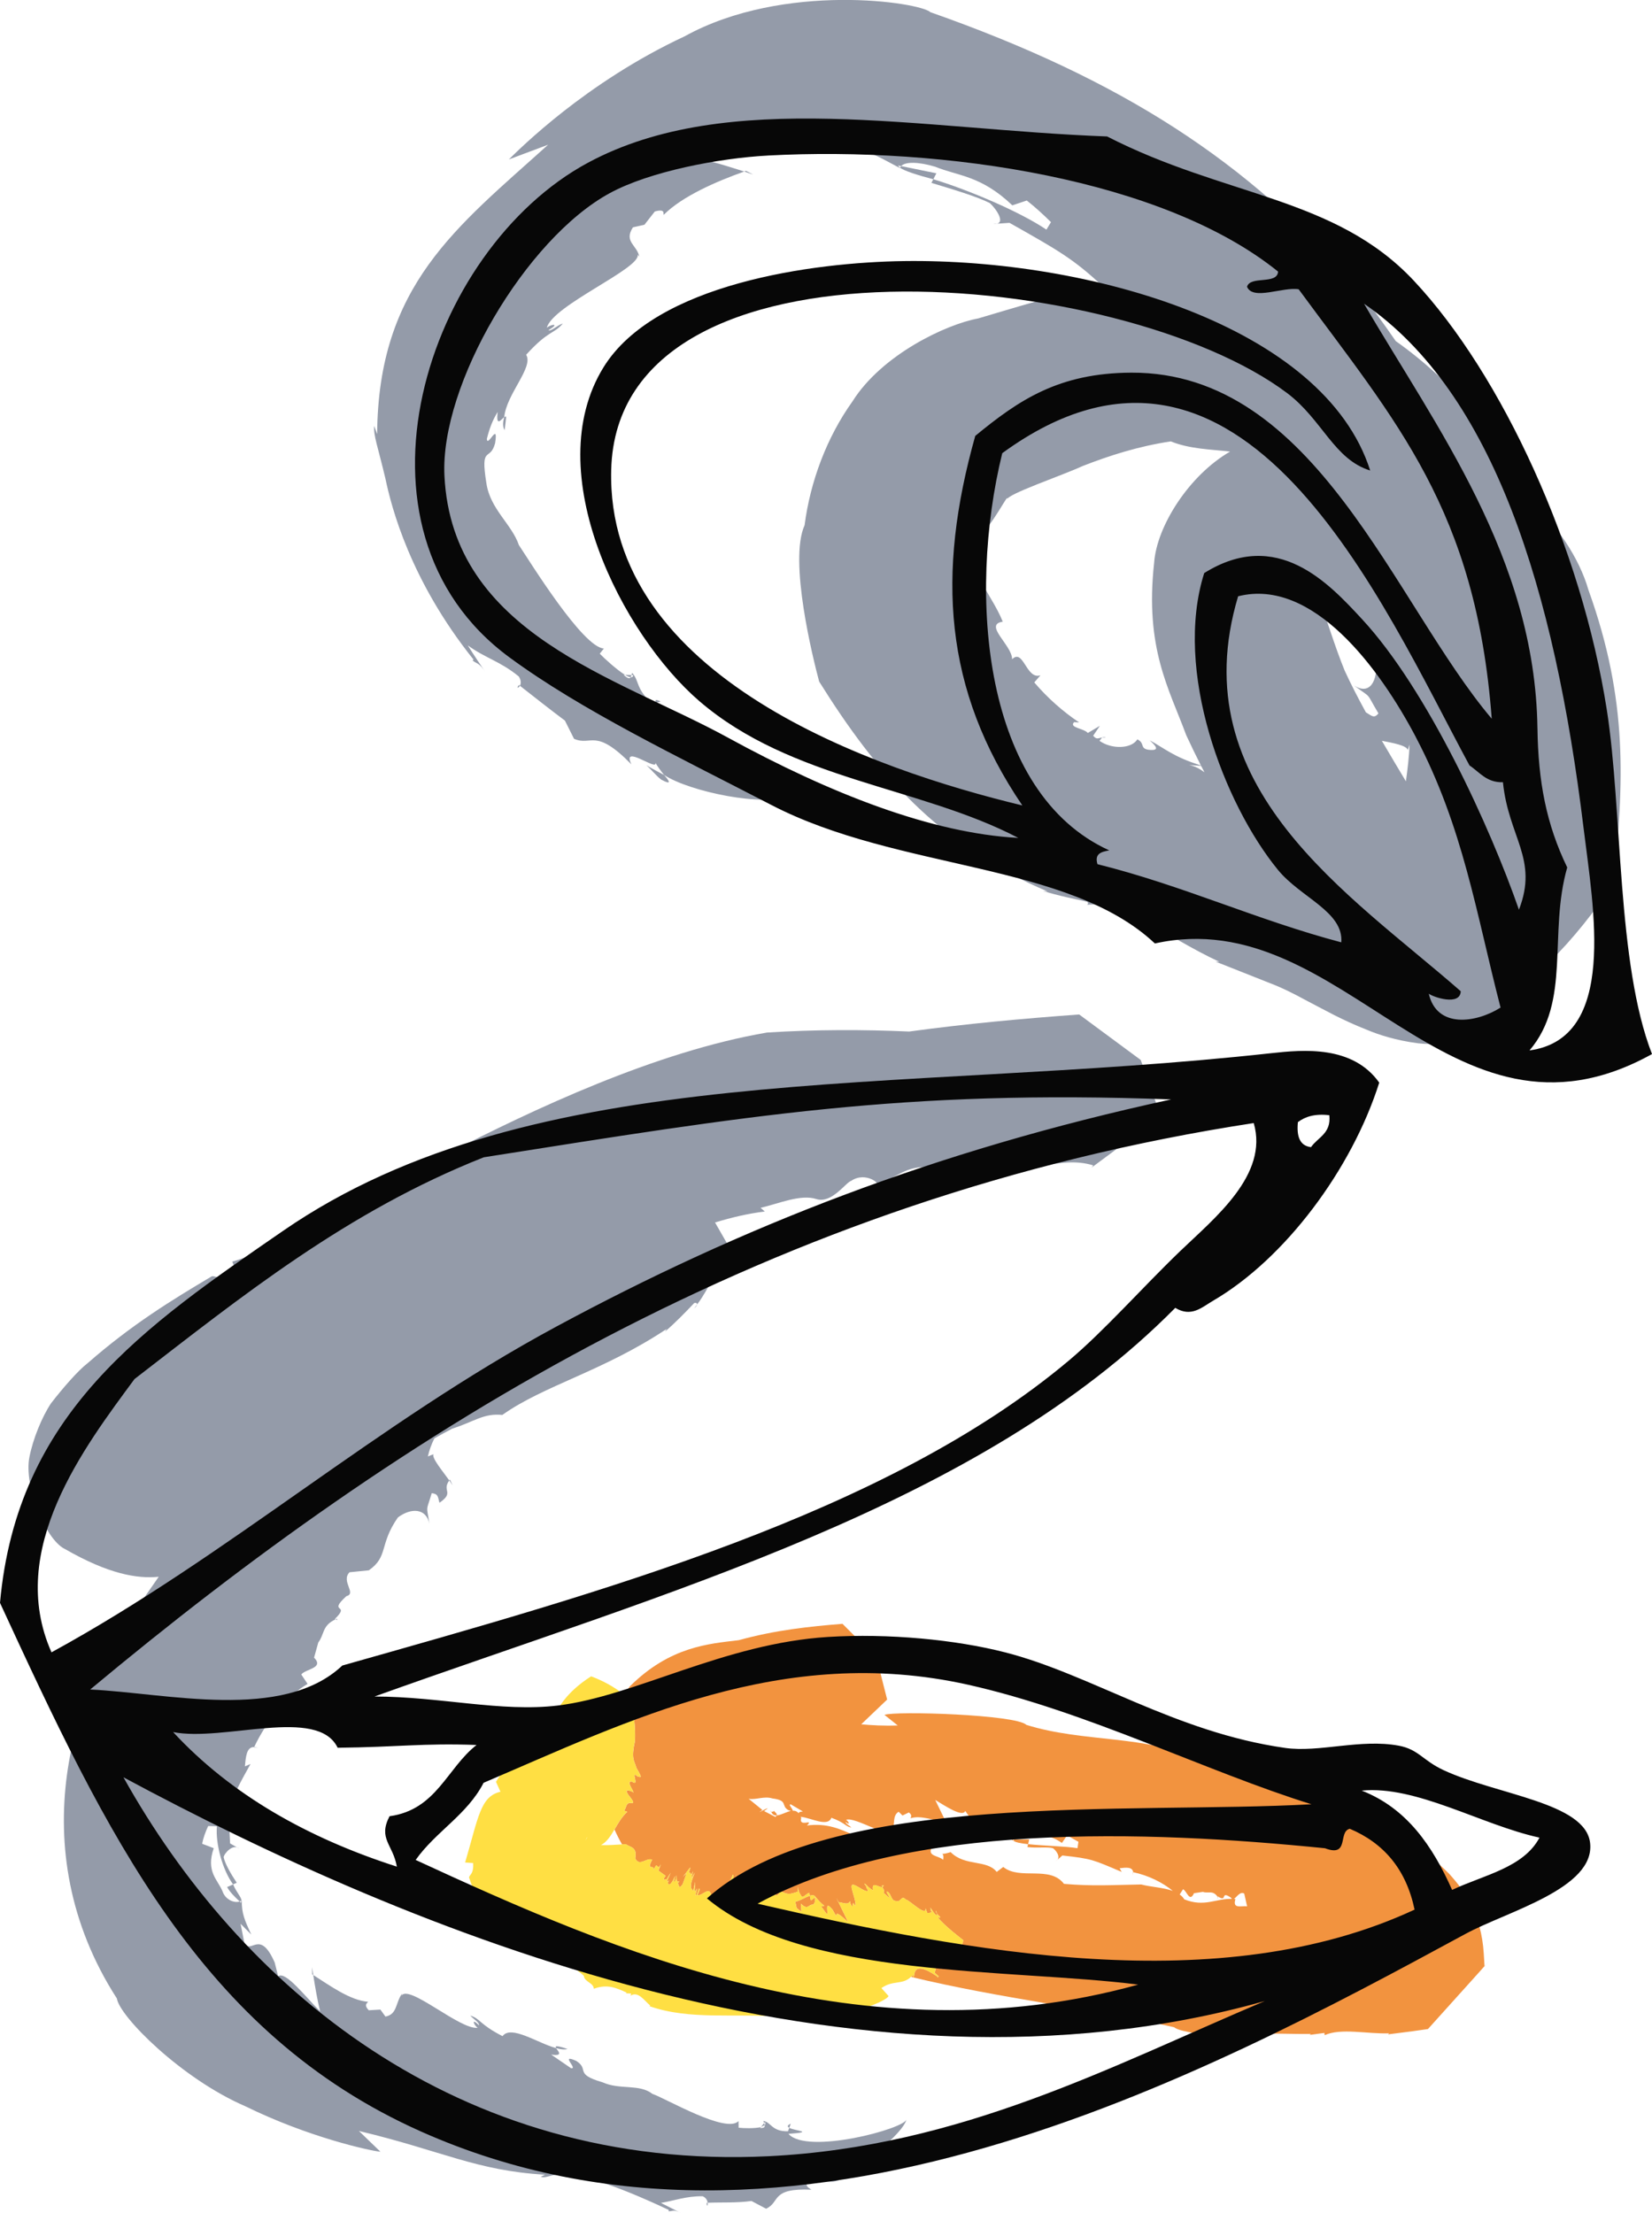<svg id="_Слой_2" xmlns="http://www.w3.org/2000/svg" width="806.37" height="1080" viewBox="0 0 806.37 1080"><g id="Seafood08_49204875"><g id="Seafood08_49204875-2"><path d="M293.39 900.37c3.58.14 6.68-.13 10.27-.34-1.42-2.49-2.64-4.92-3.68-7.28-1.88 3.22-3.77 6.16-6.58 7.62z" fill="none"/><path d="M586.27 373.71l-5.81-.39c3.14.61 5.33 2 7.45 3.53-.54-1.05-1.11-2.08-1.64-3.14z" fill="none"/><path d="M561.24 361.27c7.47 4.07 11.73 8.14 24.94 12.24-2.43-4.82-4.81-9.71-7.14-14.74-8.35-22.66-20.3-42.4-15.67-84.2 1.25-17.78 17.02-42.65 37.07-54.21-9.67-1.11-19.6-1.2-28.96-4.97-15.93 2.42-29.66 6.83-42.91 11.98-10.07 4.67-37.74 13.99-37 16.51 1.46-5.2-7.76 14.11-13.9 17.52-6.45 17.93 5.66 26.75 11.8 41.96-9.59 1.44 4.67 11.57 4.57 18.34 5.56-5.54 6.89 10.22 13.86 7.82l-3.04 3.48c6.42 7.55 13.96 14.19 21.9 19.54l-2.47-.15c-2.65 2.76 4.85 2.99 6.69 5.29l5.91-3.5-3.29 4.84c1.72 2.03 2.32 1.19 4.39.85.46-.23 1.02-.33 1.89-.03l-1.89.03-1.3 1.64c5.89 4.19 15.56 4 18.48-.72 3.83 1.85 1.07 4.43 5.44 5.08 6.64.78 2.72-2.62.65-4.6z" fill="none"/><path d="M275.7 906.52l.03-.04-.04.05s0 0 .01.0z" fill="none"/><path d="M273.58 907.9h0l-.22.03c.07.0.14-.02.23-.03z" fill="none"/><path d="M285.71 898.17c1.28-1.94 1.22-2.61.0.0h0z" fill="none"/><path d="M666.7 347.59c3.09 1.91 4.03 3.04 6.15.54-6.55-10.93-2.61-6.76-11.9-13.6 7.44 4.75 11.74-1.7 10.72-12.73-6.4-17.19-12.71-20.58-16.25-29.34-4.22-.22-8.4.02-11.41.12 3.01 7.89 7.54 22.9 12.35 34.69 3.17 6.88 6.7 13.65 10.34 20.33z" fill="none"/><path d="M513.01 108.43c-3.81-3.77-7.72-7.35-11.81-10.56l-7.05 2.36c-15.38-14.68-26.48-14.24-37.64-18.84-8.21-2.47-14.71-2.5-16.62-.32l17.17 3.5-1.49 2.93c17.03 5.11 42.6 16 55.22 24.6l2.23-3.66z" fill="none"/><path d="M309.08 329.46l-.87-.03-.36 1.01c.7.07 1.23-.12 1.23-.99z" fill="none"/><path d="M688.05 363.32l-.88 2.69c-.54-2.27-7.28-3.48-12.67-4.52 3.97 6.83 7.91 13.39 11.74 19.78.83-5.98 1.54-11.9 1.81-17.94z" fill="none"/><path d="M640.35 294.13c-.02-.66-.02-1.1-.02-1.66-.09-.02-.2-.04-.27-.06l.29 1.72z" fill="none"/><path d="M438.29 80.81 439.23 81.82 439.89 81.06 438.29 80.81z" fill="none"/><path d="M307.85 330.44c-.7-.06-1.59-.4-2.73-1.08l-.7-.04c2.23 2.06 3.03 1.87 3.43 1.13z" fill="none"/><path d="M373.27 1037.01l-1.83.96-.36.43c2.06.1 2.35-.57 2.19-1.39z" fill="none"/><path d="M273.55 907.9c-.05.0-.1-.01-.15-.01-.27.05-.21.06-.05.05.06.0.14-.03.2-.03z" fill="none"/><path d="M117.62 928.51 117.87 927.54 116.99 927.88 117.62 928.51z" fill="none"/><path d="M390.79 886.57s.05.0.08.0c-.06-.1-.14-.2-.22-.3.05.1.1.19.15.3z" fill="none"/><path d="M501.84 899.93c7.4.81 18.4 1.02 24.12 1.98l.48-3.12-5.54-3.12-2.53 3.67c-7.26-5.09-11.52-2.77-16.36-3.95-3.45-.58-6.17.4-6.99 2.24l7.33-.03-.51 2.33z" fill="none"/><path d="M494.33 897.64 494.74 898.28 495.02 897.64H494.33z" fill="none"/><path d="M391.9 883.96l-5.93-3.5c-1.48.07 1.3 2.49.92 3.11 1.1-.07 2.11.25 2.96 1.28.0-.46.44-.81 2.04-.9z" fill="none"/><path d="M384.91 883.37c-3.97-2.18.1-4.77-7.91-5.77-4.02-1.27-8.06.83-11.58.17 1.94 1.58 4.09 3.31 6.72 5.46-5.17 3.5 6.73-3.73.85.55l5.53 2.87.58-.76c-1.16.06-2.1-.4-2.62-1.77h-.2s-.03-.61-.03-.61l.23.61c.44.0 1.76-.05 1.13-.93.06 1 1.95 1.57 1.49 2.7 2.18-.13 4.73-1.75 7.01-2.21-.31-.05-.66-.12-1.2-.3z" fill="none"/><path d="M685.45 930.52h0s0 0 0 0h0z" fill="none"/><path d="M608.72 930.14l-1.37-6.09c-1.99-1.31-3.77 1.82-5.07 2.63.26.02.49.0.76.03-1.5 4.92 2.65 3.22 5.8 3.53-.04-.04-.08-.06-.12-.1z" fill="none"/><path d="M373.38 1035.46l-.42.55.31 1c.37-.41.53-.9.12-1.55z" fill="none"/><path d="M600.95 926.1c-5.61-3.88-1.53 2.51-6.47-.66l-.05.31.2.28c-.49.63-.31.18-.2-.28l-.39-.58h-.02s0-.01.0-.01c-2.25-2.79-4.41-1.08-6.84-1.96l-4.36.65c-2.17 4.84-3.55-1.27-5.36-1.92l-1.62 2.56c.89.66 1.68 1.4 2.21 2.35 9.9 3.99 15.42-.48 23.27-.2-.13-.13-.26-.25-.37-.54z" fill="none"/><path d="M553.15 913.63l-.06 1.49-.06-1.52.12.03c-.33-2.67-3.47-2.31-6.61-1.93l1.01 1.79c-14.33-6.07-14.38-6.4-28.96-8.02l-3.13 2.71c2.91-1.77-.22-5.49-1.54-6.3-2.85-.69-8.02.04-12.39-.52l.31-1.42c-3.46-.38-6.15-.88-7.1-1.66l-.05.1c-3.61-3.03-5.43-4.59-10.19-6.95l4.95.52-4.58-4.31c-3.78-2.4-1.74 7.58-11.02-.09l-2.66-3.82c-1.3 3.31-9.83-2.46-14.66-5.36l5.41 11.14.36.08.82 2.38-1.18-2.46c-5.81-1.09-12.44-3.8-17.45-2.21.03-.48 1.09-1.45-.84-2.83l-3.1 1.5-1.88-1.85c-3.12 1.98-1.75 5.83-2.98 9.66l.06-.95c-1.17 5.17-18.37-6.59-22.77-4.74 1.13.51 2.47 3.2-.23.98-.02.95 1.93 1.83 2.89 2.76-2.97-.42-2.9-2.27-9.8-4.77-1.77 4.7-9.77.09-14.95-.47.13.19.18.35.15.47.02.05.04.08.06.13-1.38 4.83 6.52.01 2.8 3.64 19.87-2.51 24.72 11.96 48.76 8.86l-1.58.41 4.86 2.07-.46-4.49c2.42 4.19 11.06.62 9.76 4.34l-.71.22c-1.44 3.68 3.85 3.36 5.85 5.35.35-1.94-.06-2.67-.4-2.92-.16-.12-.31-.13-.34-.1.03-.03.18-.02.34.1.5.02 1.69-.09 4.08-.83 7 7.09 17.65 3.48 22.47 9.65l3.2-2.42c8.03 6.62 22.79-.91 29.65 8.28 14.39 1.22 23.65.53 37.69.29 4.57 1.22 10.79 1.47 15.45 3.14-4.92-4.06-11.91-7.57-19.36-9.13z" fill="none"/><path d="M105.91 891.16l-4.28-.09c-1.3 2.86-2.39 5.76-2.93 8.65l5.66 2.16c-3.95 11.47 1.91 15.25 4.29 21.06 1.49 4.38 6.12 5.83 8.35 4.93-2.36-2.2-4.68-4.45-6.14-7.03l2.95-1.3c-5.12-6.96-8.65-19.87-7.89-28.38z" fill="none"/><path d="M310.9 629.09l.24-.28c-.1.09-.2.09-.3.16.02.04.04.08.06.12z" fill="none"/><path d="M459.97 904.65c-.16-.12-.31-.13-.34-.1" fill="none" stroke="#f2933f" stroke-linecap="round" stroke-linejoin="round" stroke-width="0"/><path d="M594.63 926.03l-.2-.28c-.1.46-.29.91.2.28z" fill="#f2933f"/><path d="M376.28 884.1 376.48 884.11 376.25 883.5 376.28 884.1z" fill="#f2933f"/><path d="M377.61 883.18c.63.88-.68.93-1.13.93.52 1.37 1.46 1.83 2.62 1.77.46-1.13-1.43-1.7-1.49-2.7z" fill="#f2933f"/><path d="M646.57 993.12 645.78 993.43z" fill="none" stroke="#f2933f" stroke-linecap="round" stroke-linejoin="round" stroke-width="0"/><path d="M553.09 915.11 553.15 913.63 553.03 913.59 553.09 915.11z" fill="#f2933f"/><path d="M502.35 897.6l-7.33.03-.28.64c.95.78 3.64 1.27 7.1 1.66l.51-2.33z" fill="#f2933f"/><path d="M388.86 931.07l2.32 1.88-.24-4.02c3.31 3.44 3.89.36 5.52.53 1.1-.13 1.59-1.61 1.32-3.54l-1.99 1.49-.47-2.33c-2.23.7-5.3 2.67-7.11 2.91l.65 3.09z" fill="#f2933f"/><path d="M397.97 925.77 397.69 925.24 397.78 925.91 397.97 925.77z" fill="#f2933f"/><path d="M454.26 931.25 454.31 931.64 454.59 932.34 454.26 931.25z" fill="#f2933f"/><path d="M688.72 991.3l5.57-.79 1.39-.2.69-.1.35-.05.17-.03.09-.02h.04c55.15-61.21 15.29-17.03 27.6-30.71l-.38-6.19c-1.21-18.98-9.02-30.14-16.8-38.76-15.14-15.17-29.49-22.08-42.99-28.11-26.91-11.75-53.74-18.99-80.13-27.61-24.06-12.29-55.12-8.22-83.37-17.04-4.94-5.02-64.07-6.87-69.23-4.87l6.49 5.16c-6.95.26-12.63-.09-17.83-.56l12.65-12.08-5.16-20.31-16.64-16.64c-16 1.28-32.66 3.02-50.68 7.99-14.65 1.76-33.42 3.03-53.07 22.48-1.06 1.31-2 2.69-2.93 4.09 1.05.85 2.11 1.69 3.08 2.63 1.87 6.64 2.62 13.41 2.3 20.04-1.93 8.79-.36 9.29.71 13.05 2.45 4.36 2.97 5.05.49 4.07l.34.38 1.3 1.43-1.3-1.43c-4.37-4.12 1.29 5.34-3.07 2.22-2.86-.2.59 3.9.82 5.38.09.08.11.15.04.18.0-.05-.03-.13-.04-.18-.61-.59-4.4-2.09-3.02.24-.06.55 4.78 5.41 1.99 4.87-2.88-.36-2.3 2.37-3.55 3.72l1.56.59c-2.68 2.37-4.48 5.59-6.25 8.62 1.05 2.37 2.27 4.8 3.68 7.28.63-.03 1.24-.08 1.91-.1 1.81 1.47 5.67 1.24 4.52 6.87 1.94 4.42 5.94-.73 8.24.75-3.01 5.88 1.28 1.78.78 5.02 2.11-5.45 1.39 1.25 3.54-2.92l-1.22 3.17 3.54 2.57-.6.69c-1.11 2.65.75.03.84 1.3l2.19-3.52-1.73 3.9c.07 1 .54.12.98-.38l.35-.28-.35.28-.58 1.3c.27 2.01 1.98.47 3.36-3.1.16.73-.81 2.86-.3 2.71.81-.51.97-2.14 1.1-3.23.33 1.47-.4 3.8 1.42 2.97l-1.13 1.41c1.35-1.22.18 3.66 2.75-.05l1.94-5.4-1.88 1.93 3.55-4.61c.17.74-.37 1.45-.73 2.89 1.84-1.92.22 3.06 2.19-1.12l-1 3.8 1.85-3.14c-.84 2.19-2.55 6.02-1.7 7.78l.89 1.22.95-4.35c.12 1.78-1.06 7.07 1.01 3.01l-.84 3.3c.67 1.61 1.86-5.33 1.99-2.44l-1.03 2.59c2.68.24 5.64-4.51 6.74-.17l-.3 1.32c.49 1.37 1.96.77 2.4.51l-.11-.68 1.78-.46-.32 2.42 1.33-.74-.32 1.88c.85 2.08 2.08 1.34 3.26-.49l-.21-1.24c.32-.18 1.32-6.12 1.94-9.91l-.07.02.41-2 .15-.75-.15.75-.34 1.98c.73.14.77-4.03 1.49-1.66-.4 1.79-.56 2.21-.57 4.22 1.33-2.3.75-.62 1.92-5.47-.87 4.01-.82 8.57.11 10.52 2.16.09 2.47-5.25 3.83-2.09l.83 5.4c.88.93.76-6.5 1.3-3.91 1.63 1.96.07-2.86 1.46-1.37l-.02-.31-.07-.2c.03-.75.04-.27.07.2l.15.42h0c.8 2.07 1.03-.09 1.63.14l.75-1.72c-.34-5.2.84.34 1.32.51l-.19-3.71c1.48 4.06 4.45 5.59 7.5 5.27l-.34-1.43.37 1.44h-.04c.72 2.46 1.47 1.34 2.22.21l-.7-1.46c5.28 2.4 5.32 2.24 9.68.83l.16-3.22c-.34 2.27 1.45 5.22 2.03 5.73.96.09 2.18-1.64 3.51-1.96l.29 1.42c1.05-.32 1.91-.38 2.37.17v-.1c1.78 2.17 2.69 3.26 4.69 4.81l-1.55.29 2.47 3.4c1.74 1.7-1.59-7.54 3.16-1.68l1.83 3.23c-.56-3.38 3.49.78 5.73 2.76l-4.73-9.77h-.12s-.9-2.16-.9-2.16l1.03 2.16c1.94.08 4.61 1.65 5.62-.43.14.46.11 1.52 1.08 2.59l.46-1.82 1.1 1.53c.32-2.28-1.24-5.78-2.03-9.61l.27.91c-1.22-5.1 7.23 3.4 7.95.98-.49-.33-1.69-2.69-.23-.96l-1.67-2.2c.97-.07 1.53 1.75 4.32 3.22-.93-4.7 2.83-1.35 4.53-1.49-.35-.59-.42-.98.75-.83l-.75.83c.47.81 1.48 1.99.51 2.62l2.84 2.55c.56-.36-2.57-3.82-.59-2.9 1.85 1.55 1.46 4.54 4.14 4.45 2.01.92 2.36-3.15 4.53-.71 1.24-.25 10.22 8.84 9.68 4.24l.79 2.25c.46.06 1.51.18 1.89-.38l-.17-1.39-.3-.74c.89.54 1.83 3.23 3.45 3.86l-.24-1.11c-.32-.45-.49-.91-.28-1.33l.28 1.33c.92 1.3 3.06 2.46.55 2 3.14 4.05 12.31 11.03 12.34 11.02.09 2.42-2.36 4.57-3.72 5.57.71.93 1.25 1.79.64 1.85l-1.52-1.24.88-.61-1.39-1.82c1.09 2.06-1.76 1.1.72 5.04-3.79-2.56-1.18 3.44-1.61 5.34l-1.99-2.59-2.91 1.81c.38.98.47 1.61-.07.04l.07-.04-1.13-2.02c-1.18.74-1.3 3.18-1.89 4.64l2.57 2.23c-1.06-.99-.75-.08-1.05.1l-.15-.46c-13.52-9.32-10.59 1.01-11.81.26v-1.1c-.34.42-.68.69-1.03 1.01 43.77 10.55 88.6 15.53 128.3 24.52 4.07 3.05 17.48 2.94 20.68 6.04 15.43-4.22 30.77-2.57 46.15-2.73l-.58.45 7.18-.96.14 1.09c7.95-3.6 20.77-.52 31.45-.89l-.55.5 11.24-1.43zm-3.27-60.78h0s0 0 0 0h0zM379.1 885.88l-.58.76-5.53-2.87c5.88-4.28-6.02 2.95-.85-.55-2.62-2.15-4.78-3.88-6.72-5.46 3.51.66 7.55-1.44 11.58-.17 8.01 1.01 3.94 3.6 7.91 5.77.54.18.89.25 1.2.3-2.28.46-4.83 2.08-7.01 2.21zm7.79-2.31c.38-.63-2.4-3.04-.92-3.11l5.93 3.5c-1.6.08-2.05.44-2.04.9-.85-1.03-1.86-1.35-2.96-1.28zm132.47 35.74c-6.86-9.18-21.62-1.66-29.65-8.28l-3.2 2.42c-4.82-6.17-15.48-2.56-22.47-9.65-2.39.74-3.58.86-4.08.83.34.25.75.97.4 2.92-2-2-7.28-1.67-5.85-5.35l.71-.22c1.3-3.72-7.34-.15-9.76-4.34l.46 4.49-4.86-2.07 1.58-.41c-24.04 3.11-28.89-11.37-48.76-8.86 3.73-3.63-4.18 1.19-2.8-3.64-.02-.05-.05-.08-.06-.13.02-.13-.03-.29-.15-.47-.03.0-.05.0-.08.0-.05-.11-.1-.2-.15-.3.08.1.16.21.22.3 5.18.56 13.18 5.17 14.95.47 6.9 2.5 6.84 4.35 9.8 4.77-.96-.93-2.91-1.82-2.89-2.76 2.7 2.22 1.36-.47.23-.98 4.39-1.85 21.59 9.92 22.77 4.74l-.06.95c1.23-3.83-.14-7.69 2.98-9.66l1.88 1.85 3.1-1.5c1.92 1.37.87 2.35.84 2.83 5.01-1.59 11.64 1.12 17.45 2.21l-5.41-11.14c4.83 2.89 13.36 8.67 14.66 5.36l2.66 3.82c9.28 7.67 7.24-2.31 11.02.09l4.58 4.31-4.95-.52c4.76 2.36 6.58 3.92 10.19 6.95l.05-.1-.41-.64h.69c.82-1.85 3.54-2.83 6.99-2.24 4.83 1.18 9.09-1.14 16.36 3.95l2.53-3.67 5.54 3.12-.48 3.12c-5.72-.96-16.72-1.17-24.12-1.98l-.31 1.42c4.37.57 9.53-.17 12.39.52 1.33.81 4.45 4.53 1.54 6.3l3.13-2.71c14.58 1.63 14.63 1.96 28.96 8.02l-1.01-1.79c3.14-.38 6.28-.74 6.61 1.93 7.46 1.56 14.45 5.07 19.36 9.13-4.66-1.68-10.88-1.92-15.45-3.14-14.04.24-23.3.93-37.69-.29zm58.68 7.51c-.53-.96-1.32-1.7-2.21-2.35l1.62-2.56c1.81.65 3.19 6.76 5.36 1.92l4.36-.65c2.43.89 4.59-.83 6.84 1.96h0s.02.01.02.01l.39.58.05-.31c4.94 3.17.86-3.22 6.47.66.11.29.24.41.37.54-7.85-.28-13.37 4.19-23.27.2zm24.99-.12c-.27-.03-.5-.01-.76-.03 1.3-.81 3.08-3.94 5.07-2.63l1.37 6.09s.08.06.12.1c-3.14-.3-7.3 1.4-5.8-3.53z" fill="#f2933f"/><path d="M454.59 932.34l-.11.69.03.3c.4.05.3-.42.08-.99z" fill="#f2933f"/><path d="M462.29 889.57 461.93 889.5 463.11 891.95 462.29 889.57z" fill="#f2933f"/><path d="M356.56 917.28 356.63 917.26 356.97 915.29 356.56 917.28z" fill="#ffdf43"/><path d="M366.89 922.39l.07.2c-.03-.47-.04-.95-.07-.2z" fill="#ffdf43"/><path d="M326.65 917.38 327 917.09z" fill="none" stroke="#ffdf43" stroke-linecap="round" stroke-linejoin="round" stroke-width="0"/><path d="M307.83 973.83 307.47 974.01z" fill="none" stroke="#ffdf43" stroke-linecap="round" stroke-linejoin="round" stroke-width="0"/><path d="M312.81 868.54 311.5 867.1z" fill="none" stroke="#ffdf43" stroke-linecap="round" stroke-linejoin="round" stroke-width="0"/><path d="M356.97 915.29 357.12 914.54z" fill="none" stroke="#ffdf43" stroke-linecap="round" stroke-linejoin="round" stroke-width="0"/><path d="M377.79 922.08 378.12 923.51 378.16 923.52 377.79 922.08z" fill="#ffdf43"/><path d="M454.31 931.64 454.48 933.03 454.59 932.34 454.31 931.64z" fill="#ffdf43"/><path d="M397.78 925.91l-.09-.67c-.47-.56-1.33-.5-2.37-.17l.47 2.33 1.99-1.49z" fill="#ffdf43"/><path d="M309.25 874.7c0 .06.04.14.04.18.07-.03.04-.1-.04-.18z" fill="#ffdf43"/><path d="M445.74 964.78c1.23.76-1.7-9.58 11.81-.26l.15.46c.3-.19.0-1.09 1.05-.1l-2.57-2.23c.59-1.46.71-3.9 1.89-4.64l1.13 2.02 2.91-1.81 1.99 2.59c.42-1.91-2.18-7.91 1.61-5.34-2.48-3.94.37-2.98-.72-5.04l1.39 1.82c1.35-1 3.8-3.16 3.72-5.57-.02.0-9.19-6.97-12.34-11.02 2.51.46.37-.7-.55-2l.24 1.11c-1.62-.63-2.57-3.32-3.45-3.86l.3.74-.05-.39.33 1.09c.22.57.32 1.04-.08.99l-.03-.3c-.39.57-1.43.44-1.89.38l-.79-2.25c.54 4.6-8.44-4.49-9.68-4.24-2.18-2.45-2.53 1.62-4.53.71-2.69.08-2.3-2.9-4.14-4.45-1.98-.92 1.15 2.54.59 2.9l-2.84-2.55c.97-.62-.04-1.8-.51-2.62-1.7.14-5.46-3.21-4.53 1.49-2.79-1.47-3.35-3.29-4.32-3.22l1.67 2.2c-1.46-1.72-.25.63.23.96-.72 2.42-9.17-6.08-7.95-.98l-.27-.91c.79 3.82 2.35 7.32 2.03 9.61l-1.1-1.53-.46 1.82c-.97-1.07-.95-2.13-1.08-2.59-1.01 2.08-3.68.51-5.62.43l4.73 9.77c-2.23-1.98-6.29-6.13-5.73-2.76l-1.83-3.23c-4.75-5.86-1.42 3.38-3.16 1.68l-2.47-3.4 1.55-.29c-2-1.55-2.91-2.64-4.7-4.81v.1s.29.53.29.53l-.19.14c.27 1.93-.22 3.41-1.32 3.54-1.64-.17-2.21 2.91-5.52-.53l.24 4.02-2.32-1.88-.65-3.09c1.81-.24 4.88-2.21 7.11-2.91l-.29-1.42c-1.33.32-2.55 2.05-3.51 1.96-.58-.51-2.37-3.46-2.03-5.73l-.16 3.22c-4.36 1.41-4.4 1.57-9.68-.83l.7 1.46c-.74 1.13-1.5 2.25-2.22-.22-3.05.32-6.02-1.21-7.5-5.27l.19 3.71c-.47-.17-1.66-5.71-1.32-.51l-.75 1.72c-.6-.23-.83 1.93-1.63-.13h0s0-.01.0-.01l-.15-.42.02.31c-1.39-1.49.17 3.33-1.46 1.37-.55-2.59-.43 4.84-1.3 3.91l-.83-5.4c-1.36-3.16-1.67 2.18-3.83 2.09-.93-1.95-.98-6.5-.11-10.52-1.16 4.85-.59 3.17-1.92 5.47.01-2.01.18-2.43.57-4.22-.72-2.37-.76 1.79-1.49 1.66-.62 3.78-1.62 9.73-1.94 9.91l.21 1.24c-1.18 1.83-2.42 2.57-3.26.49l.32-1.88-1.33.74.32-2.42-1.78.46.11.68c-.44.25-1.91.85-2.4-.51l.3-1.32c-1.11-4.35-4.06.41-6.74.17l1.03-2.59c-.14-2.89-1.32 4.05-1.99 2.44l.84-3.3c-2.08 4.07-.9-1.23-1.01-3.01l-.95 4.35-.89-1.22c-.85-1.76.86-5.59 1.7-7.78l-1.85 3.14 1-3.8c-1.97 4.19-.35-.8-2.19 1.12.37-1.44.9-2.16.73-2.89l-3.55 4.61 1.88-1.93-1.94 5.4c-2.56 3.71-1.4-1.17-2.75.05l1.13-1.41c-1.82.83-1.1-1.5-1.42-2.97-.12 1.09-.29 2.71-1.1 3.23-.51.15.46-1.98.3-2.71-1.38 3.57-3.08 5.12-3.36 3.1l.58-1.3c-.44.5-.91 1.38-.98.38l1.73-3.9-2.19 3.52c-.09-1.27-1.95 1.35-.84-1.3l.6-.69-3.54-2.57 1.22-3.17c-2.15 4.17-1.43-2.53-3.54 2.92.49-3.25-3.8.86-.78-5.02-2.3-1.48-6.3 3.67-8.24-.75 1.15-5.63-2.71-5.39-4.52-6.87-.68.03-1.28.07-1.91.1-3.59.21-6.68.48-10.27.34 2.82-1.46 4.7-4.4 6.58-7.62 1.77-3.03 3.58-6.25 6.25-8.62l-1.56-.59c1.25-1.35.67-4.08 3.55-3.72 2.79.54-2.05-4.32-1.99-4.87-1.38-2.34 2.41-.84 3.02-.24-.23-1.48-3.68-5.58-.82-5.38 4.36 3.12-1.3-6.34 3.07-2.22l-.34-.38c2.49.99 1.96.3-.49-4.07-1.07-3.76-2.64-4.26-.71-13.05.32-6.64-.43-13.41-2.3-20.04-.97-.95-2.03-1.78-3.08-2.63-4.85-3.91-10.44-6.86-16-8.92-12.25 7.89-15.57 14.88-19.18 20.79-5.05 2.84-9.61 5.74-13.76 8.11-4.28 8.15-7.6 13.38-13.49 22.57l2.2 4.85c-9.89 2.27-10.78 12.6-17.26 34.52l3.92.28c.33 5.07-1.49 5.44-2.03 6.96 10.63 32.21 27.32 31.08 36.06 36.98 7.4 2.64 14.16 5.74 20 11.09.21 2.97 4.8 3.36 4.87 6.32 6.64-2.51 11.16-.34 16 1.86l-.34.34 2.58.12-.34 1.04c3.82-2.36 6.66 2.4 9.62 4.8l-.33.35c19.9 6.91 41.26 3.33 64.97 5.18 10.52 4.62 17.96-6.56 28.97-3.58 2.64 3.31 21.91-4.03 22.74-6.57l-3.49-3.88c5.71-4.03 10.08-1.4 14.4-5.43.35-.32.69-.6 1.04-1.01v1.1zm-172.17-56.88c-.09.02-.16.03-.23.03l.22-.03h0zm12.13-9.73c1.22-2.61 1.28-1.94.0.0h0zm-10.01 8.35s0 0-.01.0l.04-.05-.03.04zm-2.3 1.37c.05.0.1.01.15.01-.07.0-.14.03-.2.03-.16.01-.22.0.05-.05z" fill="#ffdf43"/><path d="M459.22 960.02l-.07.04c.54 1.57.44.94.07-.04z" fill="#ffdf43"/><path d="M409.17 928.17 409.29 928.18 408.26 926.02 409.17 928.17z" fill="#ffdf43"/><path d="M430.68 920.9l.75-.83c-1.17-.16-1.1.24-.75.83z" fill="#ffdf43"/><path d="M467.04 954.09c.61-.07.06-.92-.64-1.85l-.88.61 1.52 1.24z" fill="#ffdf43"/><path d="M457.22 933.65l-.28-1.33c-.21.42-.04.88.28 1.33z" fill="#ffdf43"/><path d="M219.63 721.95 219.34 722.41 220.91 724.87 219.63 721.95z" fill="#949ba9"/><path d="M164.4 789.91l-.54.27c.56.32 1.04.76.54-.27z" fill="#949ba9"/><path d="M532.78 569.81 531.91 570.48z" fill="none" stroke="#949ba9" stroke-linecap="round" stroke-linejoin="round" stroke-width="0"/><path d="M340.21 636.63l-1.35 1.84c.88-.78 1.22-1.35 1.35-1.84z" fill="#949ba9"/><path d="M486.9 571.81 487.29 569.16z" fill="none" stroke="#949ba9" stroke-linecap="round" stroke-linejoin="round" stroke-width="0"/><path d="M220.91 724.87 221.38 725.99z" fill="none" stroke="#949ba9" stroke-linecap="round" stroke-linejoin="round" stroke-width="0"/><path d="M126.1 852.95 124.1 852.52 124 852.69 126.1 852.95z" fill="#949ba9"/><path d="M372.96 1036.01 371.44 1037.98 373.27 1037.01 372.96 1036.01z" fill="#949ba9"/><path d="M116.99 927.88l.88-.34c.12-1.66-2.59-4.24-4.07-8l-2.95 1.3c1.46 2.58 3.78 4.84 6.14 7.03z" fill="#949ba9"/><path d="M31.51 755.77c21.37 12.34 35.51 14.72 45.98 13.65-3.72 5.33-7.48 10.72-11.29 16.2-29.77 36.12-56.64 115.9-9.14 189.6 1.28 8.77 31.51 39.12 62.64 52.56 30.95 15.2 60.89 21.74 66 22.22l-10.51-10.14c40.36 9.61 57.3 19.42 90.85 21.34l-2.08 1c5.99 2.03 6.1-10.31 62.45 16.18l-.07.64c2.13.11 2.23-1.18 6.27.98l-10.01-5.05c6.48-1.01 12.01-3.32 20.39-3.24 1.76.79 2.31 2.14 2.44 3.18 7.19-.29 13.79.15 21.38-.86l7.13 3.76c7.11-3.18 1.96-10.16 22.18-9.29-8.42-4.52 8.61-5.55 5.44-8.1 1.12.55 3.53 1.22 5.78 1.37 11.96-3.23 33.22-20.19 35.18-27.62-.71 4.64-48.78 17.45-57.65 7.12 13.34-.99 3.19-1.4.37-2.94l-.59 1.68c-7.91.2-8.24-4.44-12.01-5.05l.3 1.06.42-.55c.41.66.25 1.14-.12 1.55.17.82-.13 1.49-2.19 1.39l.36-.43c-3.09.73-8.53.56-10.86.29l-.07-3.24c-5.97 6.37-35.69-11.16-42.04-13.27-6.36-5.01-15.82-1.81-24.33-5.65-14.09-4.07-6.22-6.16-12.77-10.4-8.49-3.87 1.02 4.07-2.6 3.53l-9.72-6.66c6.25.94 3.31-1.69 2.43-3.14-9.08-2.47-21.98-11.46-26.16-5.85-11.42-5.84-10.68-8.48-15.74-10.04 1.41 1.57 4.55 3.46 4.27 4.73-4.09-3.97-2.46.1-.65 1.22-8.54 1.21-33.89-21.73-37.27-15.54l.41-1.23c-3.3 4.46-2.3 10.25-8.17 11.31l-2.47-3.42-5.67.34c-2.69-2.81-.57-3.53-.34-4.14-8.75-.69-18.57-7.84-26.76-13.06.92 5.78 1.92 11.89 3.37 17.72-6.93-6.76-16.9-19.96-20.5-17.1l-1.68-6.7c-7.4-16.87-11.61-3.4-14.85-9.76l-1.82-9.18 5.24 5.28c-3.34-7.21-4.65-10.21-4.66-16.54l-.15.04-.25.98-.63-.64c-2.23.89-6.86-.56-8.35-4.93-2.38-5.81-8.24-9.59-4.29-21.06l-5.66-2.16c.54-2.89 1.63-5.79 2.93-8.65l4.28.09c-.76 8.51 2.77 21.42 7.89 28.38l1.79-.8c-2.79-4.19-5.69-9.15-6.4-12.45.2-1.8 4.6-6.85 7.61-4.19l-4.46-2.55c-.94-17.88-.99-19.2 9.97-38.76l-2.73 1.17c.42-4.68.78-9.56 4.52-9.43 6.05-12.91 16.21-25.11 26.06-30.82l-3.07-4.59c2.1-2.77 11.33-3.05 6.24-8.23l2.07-7.42c2.88-3.76 1.94-7.8 7.35-10.73h0l.03-.02 1.08-.52-.38-.18c7.98-7.76-3.83-2.43 5.61-11.12 5.22-1.3-2.82-7.26 1.56-11.67l9.41-.95c9.67-6.75 4.92-12.5 14.19-25.8 6.59-4.9 13.8-4.42 15.33 2.96-1.37-9.62-1.68-5.14 1.18-14.8 3.09.36 2.97 1.53 3.77 4.68 7.51-5.15.99-5.73 4.8-10.89-3.15-4.48-8.65-10.91-7.72-12.81l-2.74 1.11c.69-3.05 1.78-6.03 3.19-8.84 2.89-1.6 5.78-3.23 8.69-4.74 10.81-3.4 15.29-7.63 24.47-6.69 20.48-14.51 49.12-21.28 80.23-41.97l-.82 1.31c4.82-4.14 9.75-9.18 14.27-13.95.93-.29 1.47.07 1.3.8 3.2-3.9 7.47-12.28 11.53-19.3l3.07-5.69.76-1.45.38-.73.19-.36.05-.09v-.02c1.9 3.29-1.57-2.77-7.13-12.47 7.87-2.38 15.91-4.33 24.28-5.35l-2.04-1.79c8.84-2.05 19.65-6.81 27.26-4.27 7.44 2.35 14.24-8.08 16.96-8.9 7.25-4.91 15.34 2.13 11.91 2.01 8.14-1.86 15.27-10.62 27.25-8.33 4.46 7.08 31.83-8.93 32.6-.73l.1-.7c15.43 5.36 29.57-4.88 46.26.19.0.0-.31.61-.87 1.16l33.87-25.13-9.79-27.45-30.04-22.2c-27.38 1.99-55.03 4.5-82.99 8.32-22.71-1-45.79-1-69.4.49-54.53 9.32-114.39 37.67-156.46 59.27l-7.57 10.41c-32.85 3.51-63.21 32.35-96.98 42.11l1.95 5.02c-8.32 4.88-9.38 1.75-11.95 2.15-19.85 11.8-38.99 23.5-60.54 42.33-4.76 3.64-12.28 12.32-17.98 19.7-4.44 6.74-8.74 17.25-10.49 26.16-2.81 13.86 7.59 39.84 17.1 44.78zm279.38-126.68s-.04-.08-.06-.12c.1-.07.19-.07.3-.16l-.24.28z" fill="#949ba9"/><path d="M345.43 1074.89h-.47c-.1 2.25.65 1.43.47.0z" fill="#949ba9"/><path d="M152.4 963.46 152.92 963.78 152.35 959.94 152.4 963.46z" fill="#949ba9"/><path d="M277.03 999.86c-5.82-1.94-6.2-1.47-5.56-.41 2.13.58 4.05.82 5.56.41z" fill="#949ba9"/><path d="M408.02 1064.35c4.65-1.61 2.41-2.18-.66-2.59-4.48 2.01-7.16 2.19-7.24 2.37 2.52-.09 5 .91 7.9.22z" fill="#949ba9"/><path d="M385.26 1038.32l.7-2c-1.84.83-1.67 1.47-.7 2z" fill="#949ba9"/><path d="M537.97 359.87l1.89-.03c-.87-.3-1.43-.2-1.89.03z" fill="#949ba9"/><path d="M530.59 441.56 528.69 441.49z" fill="none" stroke="#949ba9" stroke-linecap="round" stroke-linejoin="round" stroke-width="0"/><path d="M308.21 329.43l-3.09-.07c1.13.68 2.03 1.03 2.73 1.08l.36-1.01z" fill="#949ba9"/><path d="M439.89 81.06l-.67.75c2.19 1.56 8.33 3.57 16.34 5.68l1.49-2.93-17.17-3.5z" fill="#949ba9"/><path d="M231.13 321.84l-.43.48c2.31 1.85 3.14.86 6.46 6-2.8-4.14-5.59-8.23-8.83-13.4 8.5 6.23 15.8 7.71 24.92 15.2 1.28 2.04 1.02 3.57.52 4.51 6.81 5.33 14.33 11.29 21.98 17.01l4.44 8.87c8.64 3.78 10.14-5.73 28 12.47-4.91-10.26 12.84 3.63 11.73-.75.75 1.31 2.53 3.86 4.25 5.95 12.5 8.23 49.55 15.77 60.81 10.01.33.02-22.62-2.28-37.15-13.11-14.72-10.41-26.33-23.8-30.23-30.56 15.14 11.81 4.46 2.21 2.61-1.59l-1.88.53c-8.28-7.87-6.04-10.81-9.72-15.09l-.41 1.05.87.03c0 .86-.53 1.05-1.23.99-.4.74-1.2.94-3.43-1.13l.7.04c-3.97-2.46-9.94-7.86-12.36-10.37l2.01-2.53c-10.31-.47-36.29-42.71-41.5-50.49-3.4-10.07-13.95-17.47-15.83-30.05-3.11-19.23 1.77-10.36 4.23-19.62 1.76-11.09-3.7 2.35-4.03-2.09 1.17-4.68 2.69-9.08 5.32-13.18-1 7.62 1.7 3.64 3.18 2.53 1.03-11.26 14.46-24.33 10.69-30.43 10.92-12.06 13.56-10.04 17.91-15.27-2.7.86-5.84 4.04-7.02 3.25 5.99-3.46 1.27-2.96-.8-1.17 2.85-10.99 46.01-28.96 44.35-35.72l.79 1.02c-1.16-5.72-7.66-7.26-3.11-14.3l5.61-1.25 5.06-6.47c5.35-1.5 3.99 1.09 4.36 1.62 9.12-9.12 25.67-16.27 39.3-21.13-6.58-2.05-13.79-4.56-20.86-5.79 13.5-4.16 37.09-5.49 38.12-10.29 2.85.57 5.7 1.75 8.43 2.87 24.67 4.11 15.9-5.65 25.87-4.27 3.88 1.19 7.92 4.15 11.67 6.25-3.9-.37-8.01-1.62-11.68-1.08 11.38 3.07 16.01 6.23 24.26 10.52l.13-.11-.94-1.01 1.61.25c1.91-2.17 8.41-2.15 16.62.32 11.15 4.6 22.26 4.16 37.64 18.84l7.05-2.36c4.09 3.21 8 6.79 11.81 10.56l-2.23 3.66c-12.62-8.6-38.19-19.48-55.22-24.6l-.9 1.78c9.92 3.01 22.05 6.58 28.49 9.85 2.86 2.5 8.79 10.7 1.68 10.19l7.93-.54c24.53 13.83 30.85 17.47 45.2 30.6-22.91 4.43-43.85 11.2-60.53 16.06-15.6 2.86-46.96 17.64-61.3 40.45-12.6 17.58-20.64 39.25-23.39 60.45-7.81 17.28 4.09 65 7.11 76.27 27.95 44.73 58.38 79.99 111.51 102.44l-2.27-.27c7.87 2.47 15.22 3.85 21.6 5.28.59.6.51 1.24-.1 1.5 18.33-2.09 37.12 15 64.57 27.8l-1.79-.08 29.2 11.57c3.46 1.46 7.18 3.09 15.9 7.83 8.23 4.24 16.24 8.95 28.88 13.93 5.47 2.3 14.04 5.14 24.92 6.53 14.34 1.54 31.21-1.6 46.39-13.38 9.56-12.64 14.78-20.71 17.68-26.28 11.76-11.58 21.91-24.56 31.19-38.29 5.1-48.7 7.34-89.18-12.19-143.33-4.48-15.55-15.45-31.88-29.22-44.4-14.31-30.02-36.85-57.28-64.82-76.98-6.01-8.71-12.37-17.44-19.16-26.25-52.07-60.97-114.78-101.48-208-134.25-4.93-4.84-71.51-15-119.98 11.79-48.23 22.49-80.47 54.91-85.76 60.06l19.16-7.17c-44.85 40.42-82.96 68.57-83.46 141.21l-1.45-3.98c-.31 5.11 1.7 9.68 5.48 25.65 2.92 13.93 12.06 49.68 42.98 88.31zm409.22-27.71-.29-1.72c.07.02.18.04.27.06.0.56.0 1 .02 1.66zm15.07-1.67c3.54 8.76 9.85 12.15 16.25 29.34 1.02 11.03-3.28 17.47-10.72 12.73 9.29 6.84 5.35 2.67 11.9 13.6-2.12 2.51-3.05 1.37-6.15-.54-3.64-6.68-7.18-13.44-10.34-20.33-4.82-11.78-9.34-26.8-12.35-34.69 3.01-.1 7.19-.34 11.41-.12zm19.09 69.03c5.39 1.05 12.13 2.25 12.67 4.52l.88-2.69c-.28 6.04-.98 11.96-1.81 17.94-3.83-6.39-7.76-12.95-11.74-19.78zm-113.91 4.38c-4.37-.66-1.61-3.23-5.44-5.08-2.92 4.72-12.59 4.91-18.48.72l1.3-1.64c-2.06.34-2.66 1.17-4.39-.85l3.29-4.84-5.91 3.5c-1.83-2.3-9.33-2.52-6.69-5.29l2.47.15c-7.95-5.35-15.48-11.99-21.9-19.54l3.04-3.48c-6.97 2.4-8.3-13.35-13.86-7.82.09-6.77-14.16-16.9-4.57-18.34-6.13-15.21-18.25-24.03-11.8-41.96 6.14-3.41 15.36-22.72 13.9-17.52-.73-2.52 26.94-11.84 37-16.51 13.25-5.15 26.99-9.56 42.91-11.98 9.36 3.76 19.29 3.85 28.96 4.97-20.04 11.57-35.81 36.43-37.07 54.21-4.63 41.81 7.32 61.54 15.67 84.2 2.33 5.03 4.71 9.93 7.14 14.74-13.21-4.1-17.47-8.17-24.94-12.24 2.07 1.98 5.99 5.38-.65 4.6zm25.68 7.84c.54 1.06 1.1 2.09 1.64 3.14-2.12-1.53-4.31-2.93-7.45-3.53l5.81.39z" fill="#949ba9"/><path d="M253.77 334.62l-.46-.36c-1.43 1.73-.22 1.65.46.36z" fill="#949ba9"/><path d="M364.14 83.38 363.29 83.72 367.64 85.18 364.14 83.38z" fill="#949ba9"/><path d="M246.32 209.89c.76-6.82 1.18-7.15-.18-6.32-.76 2.49-.78 4.72.18 6.32z" fill="#949ba9"/><path d="M322.72 380.43c5.52 2.92 3.96.66 1.45-2.25-5.25-2.69-8.61-4.75-8.65-4.73 2.46 2.11 4.48 4.84 7.2 6.97z" fill="#949ba9"/><path d="M320.21 342.93l2.27-.61c-2.59-1.32-2.88-.71-2.27.61z" fill="#949ba9"/><path d="M673.23 528.3c-13.4 42.32-46.07 86.01-81.13 106.44-5.47 3.18-10.54 8.25-18.43 3.46-95.48 96.66-248.06 138.45-390.86 189.66 31.93.03 62 7.73 89.49 4.39 37.85-4.61 81.13-30.3 131.91-33.46 29.37-1.82 62.13 1.29 86.47 7.54 41.86 10.72 82.78 38.94 136.58 46.62 16.68 2.37 36.78-4.57 55.47-1.1 9.67 1.79 11.69 7.18 21.81 11.9 26.12 12.18 69.33 15.74 71.62 35.56 2.55 22.24-40.49 33.38-60.78 44.36-127.13 68.89-328.41 177.31-509.88 96.46C97.7 992.08 51.8 894.31.0 782.16c8.34-92.75 70.47-134.88 138.22-181.57 122.17-84.22 297.87-66.41 482.31-86.66 15.65-1.71 39.67-3.93 52.7 14.37zm-437.08 36.43c-66.83 26.44-118.14 67.84-170.49 108.21-24.43 33.12-62.8 83.29-40.52 133.36 86.51-47.3 158.5-111.59 246.57-159.04 89.39-48.16 183.89-85.64 299.93-110.77-131.05-4.85-206.73 7.96-335.49 28.24zm397.38-17.15c-.71 7.04.96 11.57 6.4 12.2 3.35-4.85 9.89-6.61 8.94-15.58-7.16-.84-11.82.72-15.34 3.37zM44.01 824.44c37.27 1.72 93.99 15.76 123.08-11.7 126.27-35.73 265.76-74.16 354.68-148.86 17.26-14.5 35.64-35.43 54.42-53.49 16.65-16 43.17-37.1 35.77-62.36-236.4 36.19-415.78 149.59-567.95 276.42zm428.49-2.34c-90.58-20.21-166.09 17.84-236.45 47.86-7.96 15.53-23.41 23.85-33.16 37.65 96.38 44.49 218.74 97.92 352.67 60.83-62.13-7.94-163.49-2.74-210.49-42.07 59.28-53.16 206.58-40.98 295.07-45.94-50.95-15.8-109.83-45.43-167.64-58.33zm-278.79 88.78c-1.86-10.84-9.31-13.6-3.57-24.6 22.93-3.14 28-23.47 42.47-34.77-26.06-.97-38.63 1.06-67.8 1.35-9.71-20.29-55.79-2.76-80.31-7.65 28.2 30.43 65.33 51.55 109.22 65.67zm181.61 141.29c93.85-4.62 167.61-44.22 242.06-75.71-200.98 56.57-419.03-34.97-557.12-109.18 56.35 101.04 162.23 192.41 315.06 184.89zM708.8 922.23c15.46-7.3 34.87-10.81 42.65-25.51-28.35-6.18-60.06-25.55-86.78-22.95 21.98 8.59 34.56 26.95 44.13 48.46zm-62.07-20.33c-87.37-8.78-203.64-13-276.95 27.06 103.69 23.83 225.73 47.04 320.7 2.89-4.14-19.81-15.13-32.48-31.61-39.45-5.92 1.35.01 14.11-12.14 9.5z" fill="#070707" fill-rule="evenodd"/><path d="M806.37 514.36c-99.57 55.27-149.89-74.53-242.65-53.97-42.3-39.79-125.15-35.43-187.15-67.55-45.94-23.79-92.68-46.17-127.85-72.02-85.34-62.7-40.44-199.14 38.36-241.46 68.16-36.62 161.96-16.14 253.32-12.77 57.54 29.51 111.22 29.32 149.7 70.37 43.19 46.07 81.85 130.28 94.23 209.53 7.66 49.02 4.79 123.6 22.04 167.86zM374.72 75.91c-23.67 1.27-57.55 7.7-77.11 18.35-40.95 22.29-82.86 93.45-80.67 137.92 3.79 77.19 84.26 98.14 138.31 127.73 50.19 27.48 99.7 46.7 141.81 48.98-48.03-25.13-110.81-28.17-155.71-66.77-37.56-32.32-78.41-111.65-46.77-162.88 25.25-40.89 102.25-51.25 146.8-51.84 90.04-1.21 204.87 31.51 227.43 102.2-17.66-5.42-23.37-24.84-40.51-37.76-80.57-60.69-326.8-83.64-329.96 37.35-2.65 101.65 128.7 146.52 200.68 163.85-38.42-56.6-41.91-113.06-22.98-180.34 21.37-17.57 40.81-30.69 76.17-30.85 90.16-.36 128.1 112.33 175.93 168.87-7.64-101.78-46.63-144.83-94.23-209.55-7.6-1.33-22.35 5.63-25.21-1.23 1.49-5.54 14.82-.89 15.14-7.42-55.72-44.99-162.59-61.25-249.12-56.62zm375.74 279.41c.36 25.92 4.24 46.72 14.53 67.98-9.26 32.3 2 65.4-18.41 89.28 43.18-5.87 31.16-69.41 26.36-108.73-14.14-115.84-43.79-212.08-107.12-255.65 34.88 59.91 83.48 123.97 84.63 207.11zm-16.85 26.39c-8 .25-11.36-4.9-16.32-8.19-42.19-78.05-110.66-237.99-228.07-152.38-17.1 69.69-9.34 165.84 52.24 193.84-3.78.66-7.32 1.49-5.77 6.72 41.68 10.37 77.78 27.25 119.02 38.14 1.16-15-19.87-21.84-30.91-35.35-26.43-32.32-51.08-97.19-36-144.84 35.65-22.29 60.84 4.99 77.03 22.48 32.03 34.57 62.64 101.67 76.59 141.78 9.64-24.77-5.09-35.25-7.81-62.2zm-42.46-21.93c-17.59-33.47-50.33-78-86.8-68.81-28.08 93.6 54.87 145.57 108.67 192.74-.26 7.36-13.58 2.83-15.61 1.18 3.94 17.19 23.2 14.27 35.04 6.78-11.91-46-18.16-87.81-41.31-131.88z" fill="#070707" fill-rule="evenodd"/></g></g></svg>